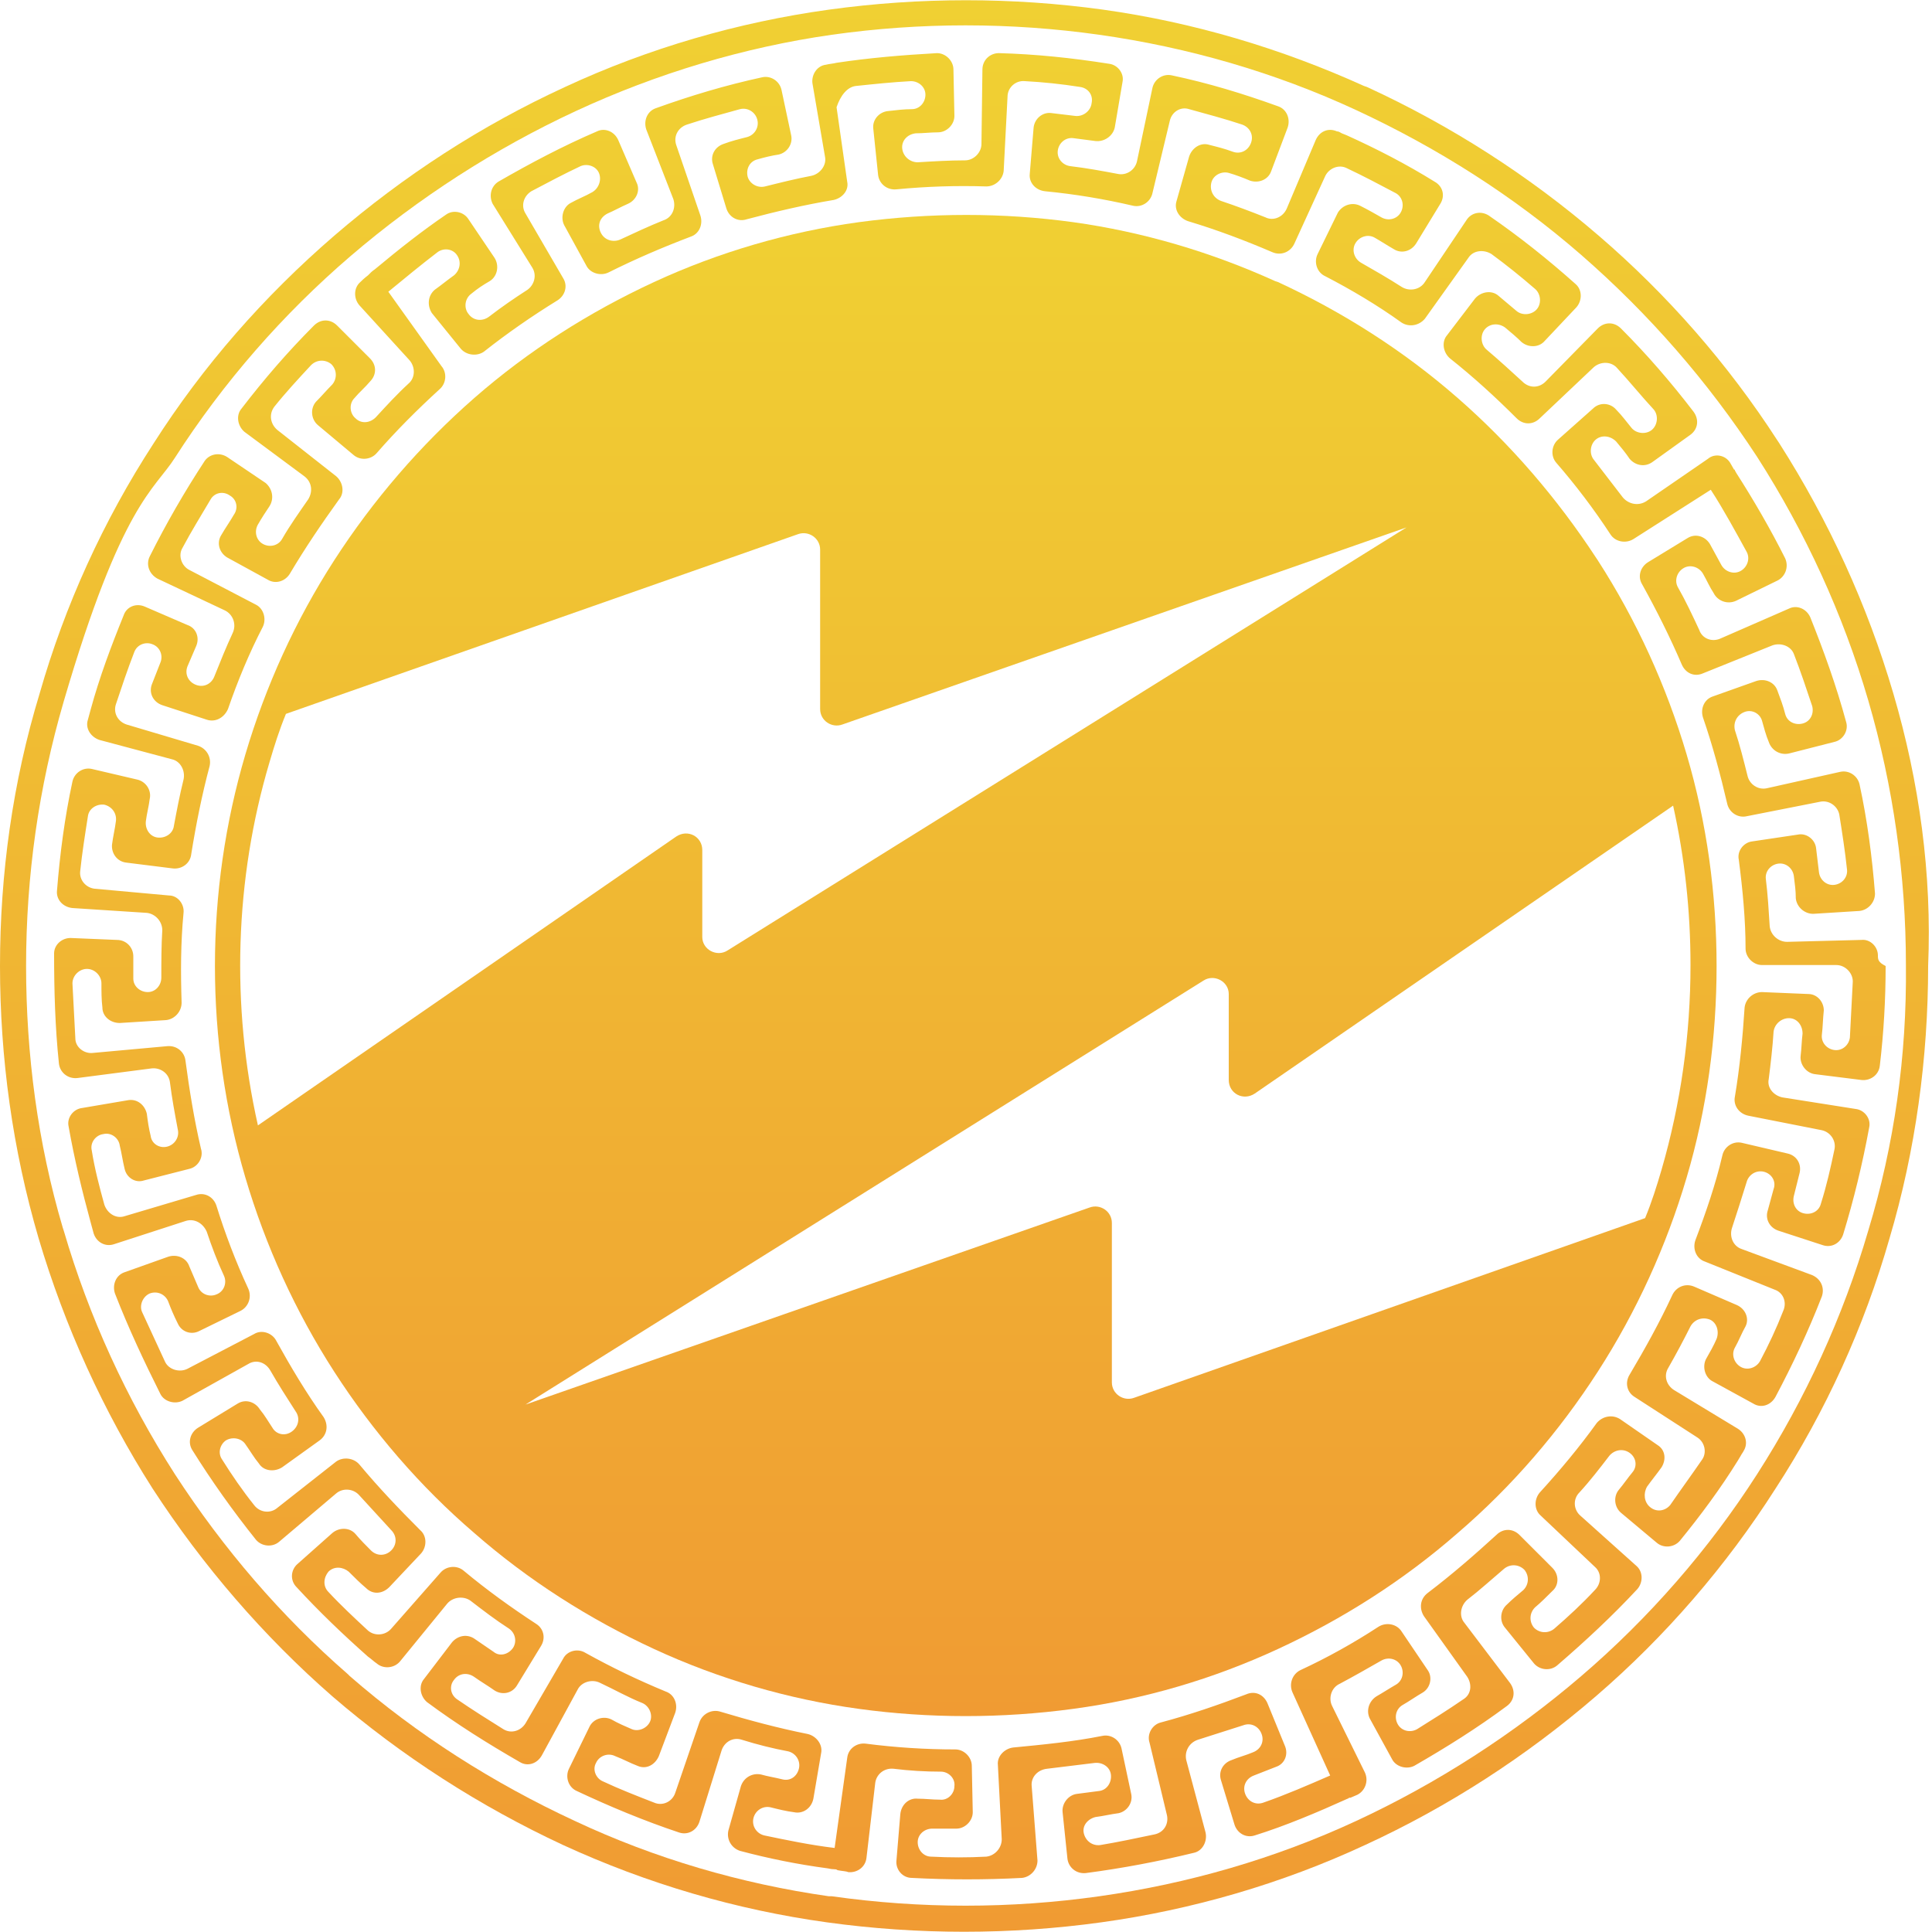 <?xml version="1.0" encoding="utf-8"?>
<!-- Generator: Adobe Illustrator 26.2.1, SVG Export Plug-In . SVG Version: 6.00 Build 0)  -->
<svg version="1.1" id="Layer_1" xmlns="http://www.w3.org/2000/svg" xmlns:xlink="http://www.w3.org/1999/xlink" x="0px" y="0px"
	 viewBox="0 0 200 200" style="enable-background:new 0 0 200 200;" xml:space="preserve">
<style type="text/css">
	.st0{fill:url(#SVGID_1_);}
	.st1{fill:url(#SVGID_00000137838418568457093780000007014254384358691741_);}
	.st2{fill:url(#SVGID_00000075164537689570542740000000755811663913127838_);}
</style>
<g id="Layer_4">
</g>
<g id="Layer_2_00000032610408991210097480000004552636808721793948_">
	<g>
		
			<linearGradient id="SVGID_1_" gradientUnits="userSpaceOnUse" x1="99.994" y1="45.725" x2="99.994" y2="-109.731" gradientTransform="matrix(1 0 0 -1 0 68)">
			<stop  offset="0" style="stop-color:#F0D033"/>
			<stop  offset="1" style="stop-color:#F09B33"/>
		</linearGradient>
		<path class="st0" d="M165.4,142c4-6.2,7.1-13,9.2-20.1c2.1-7.1,3.1-14.5,3.1-21.9c0-7.4-1-14.8-3.1-21.9
			c-2.1-7.1-5.2-13.9-9.2-20.1l-0.2-0.3c-4-6.1-8.8-11.7-14.3-16.5c-5.6-4.9-11.9-8.9-18.6-12l-0.3-0.1c-6.6-3-13.7-5.1-20.9-6.1
			c-7.3-1-14.8-1-22.2,0c-7.3,1-14.5,3.1-21.2,6.2c-6.7,3.1-13,7.1-18.6,12C43.5,46.1,38.6,51.8,34.6,58s-7.1,13-9.2,20.1
			c-4.2,14.2-4.2,29.6,0,43.8c2.1,7.1,5.2,13.9,9.2,20.1c4,6.2,8.9,11.9,14.5,16.7c5.6,4.9,11.9,8.9,18.6,12
			c6.7,3.1,13.9,5.2,21.2,6.2c7.3,1,14.8,1,22.2,0s14.5-3.1,21.2-6.2c6.7-3.1,13-7.1,18.6-12C156.5,153.9,161.4,148.2,165.4,142
			L165.4,142z M26.7,116.5c-2.8-12.4-2.4-25.5,1.2-37.6c0.5-1.7,1-3.3,1.7-5l53-18.6c1.1-0.4,2.3,0.4,2.3,1.6v16.5
			c0,1.2,1.2,2,2.3,1.6l58.4-20.4L75.3,98.4c-1.1,0.7-2.6-0.1-2.6-1.4V88c0-1.4-1.5-2.2-2.7-1.4L26.7,116.5L26.7,116.5z
			 M117.4,144.7c-1.1,0.4-2.3-0.4-2.3-1.6v-16.5c0-1.2-1.2-2-2.3-1.6l-58.4,20.4l70.2-43.9c1.1-0.7,2.6,0.1,2.6,1.4v8.9
			c0,1.4,1.5,2.2,2.7,1.4l43.3-29.8c1.2,5.4,1.8,10.9,1.8,16.5c0,7.2-1,14.3-3,21.2c-0.5,1.7-1,3.3-1.7,5L117.4,144.7L117.4,144.7z"
			/>
		
			<linearGradient id="SVGID_00000099660175100074539110000017602079699383173043_" gradientUnits="userSpaceOnUse" x1="100" y1="68" x2="100" y2="-131.994" gradientTransform="matrix(1 0 0 -1 0 68)">
			<stop  offset="0" style="stop-color:#F0D033"/>
			<stop  offset="1" style="stop-color:#F09B33"/>
		</linearGradient>
		<path style="fill:url(#SVGID_00000099660175100074539110000017602079699383173043_);" d="M196,71.8c-2.7-9.2-6.7-17.9-11.8-25.9
			l-0.2-0.3c-5.1-7.9-11.4-15.1-18.5-21.2C158.3,18.2,150.2,13,141.5,9l-0.3-0.1c-8.6-3.9-17.7-6.6-27-7.9c-9.4-1.3-19-1.3-28.4,0
			c-9.4,1.3-18.7,4-27.3,8c-8.7,4-16.7,9.2-23.9,15.4C27.3,30.7,21,37.9,15.9,45.9c-5.2,8-9.2,16.8-11.8,25.9C1.3,81,0,90.5,0,100
			s1.3,19,4,28.2c2.7,9.1,6.7,17.9,11.8,25.9c5.2,8,11.5,15.3,18.6,21.5c7.2,6.2,15.3,11.4,23.9,15.4c8.7,4,17.9,6.7,27.3,8
			c9.4,1.3,19,1.3,28.4,0c9.4-1.3,18.7-4,27.3-8c8.7-4,16.7-9.2,23.9-15.4c7.2-6.2,13.5-13.5,18.6-21.5c5.2-8,9.2-16.8,11.8-25.9
			c2.7-9.1,4-18.7,4-28.2C200,90.5,198.7,81,196,71.8L196,71.8z M193.4,127.4c-2.6,8.9-6.5,17.4-11.5,25.2
			c-5,7.8-11.2,14.9-18.2,20.9s-14.9,11.1-23.3,15c-8.4,3.9-17.4,6.5-26.6,7.8c-9.2,1.3-18.5,1.3-27.7,0l-0.3,0
			c-9.1-1.3-18-3.9-26.3-7.8c-8.4-3.9-16.3-8.9-23.3-15l-0.2-0.2c-6.9-6-12.9-13-17.9-20.7c-5-7.8-8.9-16.3-11.5-25.2l-0.1-0.3
			c-2.6-8.8-3.8-18-3.8-27.1c0-9.3,1.3-18.5,3.9-27.4c6-20.5,9.4-21.9,11.5-25.2c5-7.8,11.2-14.9,18.2-20.9s14.9-11.1,23.3-15
			C68,7.6,77,4.9,86.1,3.6c9.2-1.3,18.5-1.3,27.7,0c9.2,1.3,18.2,3.9,26.6,7.8c8.4,3.9,16.3,8.9,23.3,15s13.1,13.1,18.2,20.9
			c5,7.8,8.9,16.3,11.5,25.2c2.6,8.9,3.9,18.2,3.9,27.4C197.4,109.3,196.1,118.5,193.4,127.4L193.4,127.4z"/>
		
			<linearGradient id="SVGID_00000054264425659234598380000007242922898155625890_" gradientUnits="userSpaceOnUse" x1="99.996" y1="62.378" x2="99.996" y2="-126.456" gradientTransform="matrix(1 0 0 -1 0 68)">
			<stop  offset="0" style="stop-color:#F0D033"/>
			<stop  offset="1" style="stop-color:#F09B33"/>
		</linearGradient>
		<path style="fill:url(#SVGID_00000054264425659234598380000007242922898155625890_);" d="M194.4,98.9c0-0.9-0.8-1.7-1.7-1.6
			l-7.7,0.2c-0.9,0-1.7-0.7-1.8-1.6c-0.1-1.6-0.2-3.3-0.4-4.9c-0.1-0.8,0.5-1.5,1.3-1.6c0.8-0.1,1.5,0.5,1.6,1.3
			c0.1,0.8,0.2,1.5,0.2,2.3c0.1,0.9,0.9,1.6,1.8,1.6l4.8-0.3c0.9-0.1,1.6-0.9,1.6-1.8c-0.3-3.8-0.8-7.6-1.6-11.3
			c-0.2-0.9-1.1-1.5-2-1.3l-7.6,1.7c-0.9,0.2-1.8-0.4-2-1.3c-0.4-1.6-0.8-3.2-1.3-4.7c-0.2-0.8,0.2-1.6,1-1.9
			c0.8-0.3,1.6,0.2,1.8,0.9c0.2,0.7,0.4,1.5,0.7,2.2c0.3,0.9,1.2,1.4,2.1,1.2l4.7-1.2c0.9-0.2,1.5-1.2,1.2-2.1
			c-1-3.7-2.3-7.3-3.7-10.8c-0.4-0.9-1.4-1.3-2.2-0.9l-7.1,3.1c-0.9,0.4-1.9,0-2.2-0.9c-0.7-1.5-1.4-3-2.2-4.4
			c-0.4-0.7-0.1-1.6,0.6-2c0.7-0.4,1.6-0.1,2,0.6c0.4,0.7,0.7,1.4,1.1,2c0.4,0.8,1.4,1.2,2.3,0.8l4.3-2.1c0.8-0.4,1.2-1.4,0.8-2.3
			c-1.5-3-3.3-6.1-5.1-8.9l0,0c0-0.1-0.1-0.1-0.1-0.2c0,0,0-0.1-0.1-0.1l0,0c-0.1-0.2-0.3-0.5-0.4-0.7c-0.5-0.8-1.6-1-2.3-0.4
			l-6.4,4.4c-0.8,0.5-1.8,0.3-2.4-0.4c-1-1.3-2-2.6-3-3.9c-0.5-0.6-0.4-1.6,0.2-2.1c0.6-0.5,1.5-0.4,2.1,0.2c0.5,0.6,1,1.2,1.4,1.8
			c0.6,0.7,1.6,0.9,2.4,0.3l3.9-2.8c0.8-0.6,0.9-1.6,0.3-2.4c-2.3-3-4.8-5.9-7.5-8.6c-0.7-0.7-1.7-0.7-2.4,0l-5.4,5.5
			c-0.7,0.7-1.7,0.7-2.4,0c-1.2-1.1-2.4-2.2-3.7-3.3c-0.6-0.5-0.7-1.5-0.2-2.1c0.5-0.6,1.4-0.7,2.1-0.2c0.6,0.5,1.2,1,1.7,1.5
			c0.7,0.6,1.8,0.6,2.4-0.1l3.3-3.5c0.6-0.7,0.6-1.8-0.1-2.4c-2.8-2.5-5.8-4.9-9-7.1c-0.8-0.5-1.8-0.3-2.3,0.5l-4.3,6.4
			c-0.5,0.8-1.6,1-2.4,0.5c-1.4-0.9-2.8-1.7-4.2-2.5c-0.7-0.4-1-1.3-0.6-2c0.4-0.7,1.3-1,2-0.6c0.7,0.4,1.3,0.8,2,1.2
			c0.8,0.5,1.8,0.2,2.3-0.6l2.5-4.1c0.5-0.8,0.3-1.8-0.6-2.3c-2.9-1.8-6-3.4-9.1-4.8l-0.5-0.2c-0.2-0.1-0.3-0.2-0.5-0.2
			c-0.9-0.4-1.8,0-2.2,0.9l-3,7.1c-0.4,0.9-1.4,1.3-2.2,0.9c-1.5-0.6-3.1-1.2-4.6-1.7c-0.8-0.3-1.2-1.1-1-1.9s1.1-1.2,1.8-1
			c0.7,0.2,1.5,0.5,2.2,0.8c0.9,0.3,1.9-0.1,2.2-1l1.7-4.5c0.3-0.9-0.1-1.9-1-2.2c-3.6-1.3-7.2-2.4-11-3.2c-0.9-0.2-1.8,0.4-2,1.3
			l-1.6,7.6c-0.2,0.9-1.1,1.5-2,1.3c-1.6-0.3-3.2-0.6-4.9-0.8c-0.8-0.1-1.4-0.8-1.3-1.6s0.8-1.4,1.6-1.3c0.8,0.1,1.5,0.2,2.3,0.3
			c0.9,0.1,1.8-0.5,2-1.4l0.8-4.7c0.2-0.9-0.5-1.8-1.4-1.9c-3.8-0.6-7.6-1-11.4-1.1c-0.9,0-1.7,0.7-1.7,1.7l-0.1,7.7
			c0,0.9-0.8,1.7-1.7,1.7c-1.6,0-3.3,0.1-4.9,0.2c-0.8,0-1.5-0.6-1.6-1.4c-0.1-0.8,0.5-1.5,1.4-1.6c0.8,0,1.5-0.1,2.3-0.1
			c0.9,0,1.7-0.8,1.7-1.7l-0.1-4.8c0-0.9-0.8-1.7-1.7-1.7C93.4,5.7,89.9,6,86.6,6.5c-0.4,0.1-0.7,0.1-1.1,0.2
			c-0.9,0.1-1.5,1-1.4,1.9l1.3,7.6c0.2,0.9-0.5,1.8-1.4,2c-1.6,0.3-3.2,0.7-4.8,1.1c-0.8,0.2-1.6-0.3-1.8-1c-0.2-0.8,0.2-1.6,1-1.8
			c0.7-0.2,1.5-0.4,2.2-0.5c0.9-0.2,1.5-1.1,1.3-2l-1-4.7c-0.2-0.9-1.1-1.5-2-1.3c-3.7,0.8-7.4,1.9-11,3.2c-0.9,0.3-1.3,1.3-1,2.2
			l2.8,7.2c0.3,0.9-0.1,1.9-1,2.2c-1.5,0.6-3,1.3-4.5,2c-0.7,0.3-1.6,0.1-2-0.7s-0.1-1.6,0.7-2c0.7-0.3,1.4-0.7,2.1-1
			c0.9-0.4,1.3-1.4,0.9-2.2l-1.9-4.4c-0.4-0.9-1.4-1.3-2.2-0.9c-3.5,1.5-6.9,3.3-10.2,5.2c-0.8,0.5-1,1.5-0.6,2.3l4.1,6.6
			c0.5,0.8,0.2,1.8-0.5,2.3c-1.4,0.9-2.7,1.8-4,2.8c-0.7,0.5-1.6,0.4-2.1-0.3c-0.5-0.6-0.4-1.6,0.3-2.1c0.6-0.5,1.2-0.9,1.9-1.3
			c0.8-0.5,1-1.6,0.5-2.4l-2.7-4c-0.5-0.8-1.6-1-2.3-0.5c-2.5,1.7-4.9,3.6-7.3,5.6l0,0c-0.1,0.1-0.3,0.2-0.5,0.4
			c-0.1,0.1-0.2,0.2-0.3,0.3l0,0c-0.4,0.3-0.7,0.6-0.8,0.7c-0.7,0.6-0.7,1.7-0.1,2.4l5.2,5.7c0.6,0.7,0.6,1.8-0.1,2.4
			c-1.2,1.1-2.3,2.3-3.4,3.5c-0.6,0.6-1.5,0.7-2.1,0.1c-0.6-0.5-0.7-1.5-0.1-2.1c0.5-0.6,1.1-1.1,1.6-1.7c0.7-0.7,0.7-1.7,0-2.4
			l-3.4-3.4c-0.7-0.7-1.7-0.7-2.4,0c-2.7,2.7-5.2,5.6-7.5,8.6c-0.6,0.7-0.4,1.8,0.3,2.4l6.2,4.6c0.8,0.6,0.9,1.6,0.4,2.4
			c-0.9,1.3-1.9,2.7-2.7,4.1c-0.4,0.7-1.3,0.9-2,0.5c-0.7-0.4-0.9-1.3-0.5-2c0.4-0.7,0.8-1.3,1.2-1.9c0.5-0.8,0.3-1.8-0.4-2.4
			l-4-2.7c-0.8-0.5-1.8-0.3-2.3,0.4c-2.1,3.2-4,6.5-5.7,9.9c-0.4,0.8-0.1,1.8,0.8,2.3l7,3.3c0.8,0.4,1.2,1.4,0.8,2.3
			c-0.7,1.5-1.3,3-1.9,4.5c-0.3,0.8-1.1,1.2-1.9,0.9s-1.2-1.1-0.9-1.9c0.3-0.7,0.6-1.4,0.9-2.1c0.4-0.9,0-1.9-0.9-2.2L15,62.8
			c-0.9-0.4-1.9,0-2.2,0.9c-1.3,3.2-2.5,6.4-3.4,9.7c-0.1,0.4-0.2,0.7-0.3,1.1c-0.3,0.9,0.3,1.8,1.2,2.1l7.5,2
			c0.9,0.2,1.4,1.2,1.2,2.1c-0.4,1.6-0.7,3.2-1,4.8c-0.1,0.8-0.9,1.3-1.7,1.2c-0.8-0.1-1.3-0.9-1.2-1.7c0.1-0.8,0.3-1.5,0.4-2.3
			c0.2-0.9-0.4-1.8-1.3-2l-4.7-1.1c-0.9-0.2-1.8,0.4-2,1.3c-0.8,3.7-1.3,7.5-1.6,11.3c-0.1,0.9,0.6,1.7,1.6,1.8l7.7,0.5
			c0.9,0.1,1.6,0.9,1.6,1.8c-0.1,1.6-0.1,3.3-0.1,4.9c0,0.8-0.6,1.5-1.4,1.5c-0.8,0-1.5-0.6-1.5-1.4c0-0.8,0-1.5,0-2.3
			c0-0.9-0.7-1.7-1.7-1.7l-4.8-0.2c-0.9,0-1.7,0.7-1.7,1.6c0,3.8,0.1,7.6,0.5,11.4c0.1,0.9,0.9,1.6,1.9,1.5l7.7-1
			c0.9-0.1,1.8,0.5,1.9,1.5c0.2,1.6,0.5,3.2,0.8,4.8c0.2,0.8-0.3,1.6-1.1,1.8c-0.8,0.2-1.6-0.3-1.7-1.1c-0.2-0.8-0.3-1.5-0.4-2.3
			c-0.2-0.9-1-1.6-2-1.4l-4.7,0.8c-0.9,0.1-1.6,1-1.4,1.9c0.6,3.4,1.4,6.7,2.3,10c0.1,0.4,0.2,0.7,0.3,1.1c0.3,0.9,1.2,1.4,2.1,1.1
			l7.4-2.4c0.9-0.3,1.8,0.2,2.2,1.1c0.5,1.5,1.1,3.1,1.8,4.6c0.3,0.7,0,1.6-0.8,1.9c-0.7,0.3-1.6,0-1.9-0.8
			c-0.3-0.7-0.6-1.4-0.9-2.1c-0.3-0.9-1.3-1.3-2.2-1l-4.5,1.6c-0.9,0.3-1.3,1.3-1,2.2c1.4,3.6,3,7,4.7,10.4c0.4,0.8,1.5,1.1,2.3,0.7
			l6.8-3.8c0.8-0.5,1.8-0.2,2.3,0.7c0.8,1.4,1.7,2.8,2.6,4.2c0.5,0.7,0.3,1.6-0.4,2.1c-0.7,0.5-1.6,0.3-2-0.4
			c-0.4-0.6-0.8-1.3-1.3-1.9c-0.5-0.8-1.5-1.1-2.3-0.6l-4.1,2.5c-0.8,0.5-1.1,1.5-0.6,2.3c2,3.2,4.2,6.3,6.6,9.3
			c0.6,0.7,1.7,0.8,2.4,0.2l5.9-5c0.7-0.6,1.8-0.5,2.4,0.2c1.1,1.2,2.2,2.4,3.3,3.6c0.6,0.6,0.6,1.5,0,2.1s-1.5,0.6-2.1,0
			c-0.5-0.5-1.1-1.1-1.6-1.7c-0.6-0.7-1.7-0.7-2.4-0.1l-3.6,3.2c-0.7,0.6-0.8,1.7-0.1,2.4c2.3,2.5,4.8,4.9,7.4,7.2
			c0.3,0.2,0.6,0.5,0.9,0.7c0.7,0.6,1.8,0.5,2.4-0.2l4.9-6c0.6-0.7,1.7-0.8,2.4-0.3c1.3,1,2.6,2,4,2.9c0.7,0.5,0.8,1.4,0.4,2
			c-0.5,0.7-1.4,0.9-2,0.4c-0.6-0.4-1.3-0.9-1.9-1.3c-0.8-0.6-1.8-0.4-2.4,0.3l-2.9,3.8c-0.6,0.7-0.4,1.8,0.3,2.4
			c3.1,2.3,6.3,4.3,9.6,6.2c0.8,0.5,1.8,0.2,2.3-0.7l3.7-6.8c0.4-0.8,1.5-1.1,2.3-0.7c1.5,0.7,2.9,1.5,4.4,2.1
			c0.7,0.3,1.1,1.2,0.8,1.9c-0.3,0.7-1.2,1.1-1.9,0.8c-0.7-0.3-1.4-0.6-2.1-1c-0.8-0.4-1.9-0.1-2.3,0.8l-2.1,4.3
			c-0.4,0.8-0.1,1.9,0.8,2.3c3.4,1.6,7,3.1,10.6,4.3c0.9,0.3,1.8-0.2,2.1-1.1l2.3-7.4c0.3-0.9,1.2-1.4,2.1-1.1
			c1.6,0.5,3.2,0.9,4.8,1.2c0.8,0.2,1.3,1,1.1,1.8c-0.2,0.8-0.9,1.3-1.7,1.1c-0.8-0.2-1.5-0.3-2.2-0.5c-0.9-0.2-1.8,0.3-2.1,1.2
			l-1.3,4.6c-0.2,0.9,0.3,1.8,1.2,2.1c3,0.8,6,1.4,9,1.8l0,0c0.1,0,0.4,0.1,0.7,0.1c0.1,0,0.3,0,0.4,0.1l0,0
			c0.5,0.1,0.9,0.1,1.1,0.2c0.9,0.1,1.8-0.5,1.9-1.5l0.9-7.7c0.1-0.9,0.9-1.6,1.9-1.5c1.6,0.2,3.3,0.3,4.9,0.3
			c0.8,0,1.5,0.7,1.4,1.5c0,0.8-0.7,1.5-1.5,1.4c-0.8,0-1.5-0.1-2.3-0.1c-0.9-0.1-1.7,0.6-1.8,1.6l-0.4,4.8
			c-0.1,0.9,0.6,1.8,1.6,1.8c3.8,0.2,7.6,0.2,11.4,0c0.9-0.1,1.6-0.9,1.6-1.8l-0.6-7.7c-0.1-0.9,0.6-1.7,1.6-1.8
			c1.6-0.2,3.3-0.4,4.9-0.6c0.8-0.1,1.6,0.4,1.7,1.2c0.1,0.8-0.4,1.6-1.2,1.7c-0.8,0.1-1.5,0.2-2.3,0.3c-0.9,0.1-1.6,1-1.5,1.9
			l0.5,4.8c0.1,0.9,0.9,1.6,1.9,1.5c3.8-0.5,7.5-1.2,11.2-2.1c0.9-0.2,1.4-1.2,1.2-2.1l-2-7.5c-0.2-0.9,0.3-1.8,1.2-2.1
			c1.6-0.5,3.1-1,4.7-1.5c0.8-0.3,1.6,0.1,1.9,0.9c0.3,0.8-0.1,1.6-0.9,1.9c-0.7,0.3-1.5,0.5-2.2,0.8c-0.9,0.3-1.4,1.2-1.1,2.1
			l1.4,4.6c0.3,0.9,1.2,1.4,2.1,1.1c3.2-1,6.5-2.4,9.6-3.8l0,0c0.1,0,0.1-0.1,0.2-0.1c0,0,0.1,0,0.1,0l0,0c0.2-0.1,0.5-0.2,0.7-0.3
			c0.8-0.4,1.2-1.4,0.8-2.3l-3.4-6.9c-0.4-0.8-0.1-1.9,0.8-2.3c1.5-0.8,2.9-1.6,4.3-2.4c0.7-0.4,1.6-0.2,2,0.5
			c0.4,0.7,0.2,1.6-0.5,2c-0.7,0.4-1.3,0.8-2,1.2c-0.8,0.5-1.1,1.5-0.7,2.3l2.3,4.2c0.4,0.8,1.5,1.1,2.3,0.7
			c3.3-1.9,6.5-3.9,9.6-6.2c0.8-0.6,0.9-1.6,0.3-2.4l-4.7-6.2c-0.6-0.7-0.4-1.8,0.3-2.4c1.3-1,2.5-2.1,3.8-3.2
			c0.6-0.5,1.5-0.5,2.1,0.1c0.5,0.6,0.5,1.5-0.1,2.1c-0.6,0.5-1.2,1-1.7,1.5c-0.7,0.6-0.8,1.7-0.2,2.4l3,3.7
			c0.6,0.7,1.7,0.8,2.4,0.2c2.9-2.5,5.7-5.1,8.3-7.9c0.6-0.7,0.6-1.8-0.1-2.4l-5.8-5.2c-0.7-0.6-0.8-1.7-0.1-2.4
			c1.1-1.2,2.1-2.5,3.1-3.8c0.5-0.6,1.4-0.8,2.1-0.3c0.7,0.5,0.8,1.4,0.3,2c-0.5,0.6-0.9,1.2-1.4,1.8c-0.6,0.7-0.5,1.8,0.2,2.4
			l3.7,3.1c0.7,0.6,1.8,0.5,2.4-0.2c2.2-2.7,4.2-5.4,6-8.3l0.3-0.5c0.1-0.2,0.2-0.3,0.3-0.5c0.5-0.8,0.2-1.8-0.6-2.3l-6.6-4
			c-0.8-0.5-1.1-1.5-0.6-2.3c0.8-1.4,1.6-2.9,2.3-4.3c0.4-0.7,1.2-1,2-0.7c0.7,0.3,1,1.2,0.7,2c-0.3,0.7-0.7,1.4-1.1,2.1
			c-0.4,0.8-0.1,1.9,0.7,2.3l4.2,2.3c0.8,0.5,1.8,0.2,2.3-0.7c1.8-3.4,3.4-6.8,4.8-10.4c0.3-0.9-0.1-1.8-1-2.2l-7.3-2.7
			c-0.9-0.3-1.3-1.3-1-2.2c0.5-1.5,1-3.1,1.5-4.7c0.2-0.8,1-1.3,1.8-1.1c0.8,0.2,1.3,1,1,1.8c-0.2,0.7-0.4,1.5-0.6,2.2
			c-0.3,0.9,0.2,1.8,1.1,2.1l4.6,1.5c0.9,0.3,1.8-0.2,2.1-1.1c1.1-3.6,2-7.3,2.7-11.1c0.2-0.9-0.5-1.8-1.4-1.9l-7.6-1.2
			c-0.9-0.2-1.6-1-1.4-1.9c0.2-1.6,0.4-3.3,0.5-4.9c0.1-0.8,0.8-1.4,1.6-1.4c0.8,0,1.4,0.7,1.4,1.6c-0.1,0.8-0.1,1.5-0.2,2.3
			c-0.1,0.9,0.6,1.8,1.5,1.9l4.8,0.6c0.9,0.1,1.8-0.5,1.9-1.5c0.4-3.4,0.6-6.8,0.6-10.3C194.4,99.6,194.4,99.3,194.4,98.9
			L194.4,98.9z M191.5,107.4c-0.1,0.8-0.8,1.4-1.6,1.3c-0.8-0.1-1.4-0.8-1.3-1.6c0.1-0.8,0.1-1.6,0.2-2.5c0-0.9-0.7-1.7-1.6-1.7
			l-4.8-0.2c-0.9,0-1.7,0.7-1.8,1.6c-0.2,3.1-0.5,6.2-1,9.2c-0.2,0.9,0.4,1.8,1.4,2l7.6,1.5c0.9,0.2,1.5,1.1,1.3,2
			c-0.4,1.9-0.8,3.7-1.4,5.6c-0.2,0.8-1,1.2-1.8,1c-0.8-0.2-1.2-1-1-1.8c0.2-0.8,0.4-1.6,0.6-2.4c0.2-0.9-0.3-1.8-1.3-2l-4.7-1.1
			c-0.9-0.2-1.8,0.4-2,1.3c-0.7,3-1.7,5.9-2.8,8.8c-0.3,0.9,0.1,1.9,1,2.2l7.2,2.9c0.9,0.3,1.3,1.3,0.9,2.2
			c-0.7,1.8-1.5,3.5-2.4,5.2c-0.4,0.7-1.3,1-2,0.6c-0.7-0.4-1-1.3-0.6-2c0.4-0.7,0.7-1.5,1.1-2.2c0.4-0.8,0-1.8-0.9-2.2l-4.4-1.9
			c-0.9-0.4-1.9,0-2.3,0.9c-1.3,2.8-2.8,5.5-4.4,8.2c-0.5,0.8-0.3,1.8,0.5,2.3l6.5,4.2c0.8,0.5,1,1.6,0.5,2.3
			c-1.1,1.6-2.2,3.1-3.3,4.7c-0.5,0.6-1.4,0.8-2.1,0.2c-0.6-0.5-0.7-1.4-0.3-2.1c0.5-0.7,1-1.3,1.5-2c0.5-0.8,0.4-1.8-0.4-2.3
			l-3.9-2.7c-0.8-0.5-1.8-0.3-2.4,0.4c-1.8,2.5-3.8,4.9-5.9,7.2c-0.6,0.7-0.6,1.8,0.1,2.4l5.6,5.3c0.7,0.6,0.7,1.7,0,2.4
			c-1.3,1.4-2.7,2.7-4.2,4c-0.6,0.5-1.5,0.5-2.1-0.1c-0.5-0.6-0.5-1.5,0.1-2.1c0.6-0.5,1.2-1.1,1.8-1.7c0.7-0.6,0.7-1.7,0-2.4
			l-3.4-3.4c-0.7-0.7-1.7-0.7-2.4,0c-2.3,2.1-4.6,4.1-7.1,6c-0.8,0.6-0.9,1.6-0.4,2.4l4.5,6.3c0.5,0.8,0.4,1.8-0.4,2.3
			c-1.6,1.1-3.2,2.1-4.8,3.1c-0.7,0.4-1.6,0.2-2-0.5c-0.4-0.7-0.2-1.6,0.5-2c0.7-0.4,1.4-0.9,2.1-1.3c0.8-0.5,1-1.6,0.5-2.3l-2.7-4
			c-0.5-0.8-1.6-1-2.4-0.5c-2.6,1.7-5.3,3.2-8.1,4.5c-0.8,0.4-1.2,1.4-0.8,2.3l3.9,8.6l0,0c-2.3,1-4.6,2-6.9,2.8
			c-0.8,0.3-1.6-0.1-1.9-0.9c-0.3-0.8,0.1-1.6,0.9-1.9c0.8-0.3,1.5-0.6,2.3-0.9c0.9-0.3,1.3-1.3,0.9-2.2l-1.8-4.4
			c-0.4-0.9-1.3-1.3-2.2-0.9c-2.9,1.1-5.8,2.1-8.8,2.9c-0.9,0.2-1.5,1.2-1.2,2.1l1.8,7.5c0.2,0.9-0.3,1.8-1.3,2
			c-1.9,0.4-3.8,0.8-5.6,1.1c-0.8,0.1-1.5-0.4-1.7-1.2s0.4-1.5,1.2-1.7c0.8-0.1,1.6-0.3,2.4-0.4c0.9-0.2,1.5-1.1,1.3-2l-1-4.7
			c-0.2-0.9-1.1-1.5-2-1.3c-3,0.6-6.1,0.9-9.2,1.2c-0.9,0.1-1.7,0.9-1.6,1.8l0.4,7.7c0,0.9-0.7,1.7-1.6,1.8c-1.9,0.1-3.8,0.1-5.7,0
			c-0.8,0-1.4-0.7-1.4-1.5c0-0.8,0.7-1.4,1.5-1.4c0.8,0,1.7,0,2.5,0c0.9,0,1.7-0.8,1.7-1.7l-0.1-4.8c0-0.9-0.8-1.7-1.7-1.7
			c-3.1,0-6.2-0.2-9.3-0.6c-0.9-0.1-1.8,0.5-1.9,1.5l-1.3,9.3l0,0c-2.5-0.3-4.9-0.8-7.3-1.3c-0.8-0.2-1.3-1-1.1-1.8
			c0.2-0.8,1-1.3,1.8-1.1c0.8,0.2,1.6,0.4,2.4,0.5c0.9,0.2,1.8-0.4,2-1.4l0.8-4.7c0.2-0.9-0.5-1.8-1.4-2c-3-0.6-6-1.4-9-2.3
			c-0.9-0.3-1.9,0.2-2.2,1.1l-2.5,7.3c-0.3,0.9-1.3,1.4-2.2,1c-1.8-0.7-3.6-1.4-5.3-2.2c-0.7-0.3-1.1-1.2-0.7-1.9
			c0.3-0.7,1.2-1.1,2-0.7c0.8,0.3,1.5,0.7,2.3,1c0.9,0.4,1.8-0.1,2.2-1l1.7-4.5c0.3-0.9-0.1-1.9-1-2.2c-2.9-1.2-5.6-2.5-8.3-4
			c-0.8-0.5-1.9-0.2-2.3,0.6l-3.9,6.7c-0.5,0.8-1.5,1.1-2.3,0.6c-1.6-1-3.2-2-4.8-3.1c-0.7-0.5-0.8-1.4-0.3-2
			c0.5-0.7,1.4-0.8,2.1-0.3c0.7,0.5,1.4,0.9,2.1,1.4c0.8,0.5,1.8,0.3,2.3-0.5l2.5-4.1c0.5-0.8,0.3-1.8-0.5-2.3
			c-2.6-1.7-5.1-3.5-7.5-5.5c-0.7-0.6-1.8-0.5-2.4,0.2l-5.1,5.8c-0.6,0.7-1.7,0.8-2.4,0.2c-1.4-1.3-2.8-2.6-4.1-4
			c-0.6-0.6-0.5-1.5,0-2.1c0.6-0.6,1.5-0.5,2.1,0c0.6,0.6,1.2,1.2,1.8,1.7c0.7,0.7,1.7,0.6,2.4-0.1l3.3-3.5c0.6-0.7,0.6-1.8-0.1-2.4
			c-2.2-2.2-4.3-4.4-6.3-6.8c-0.6-0.7-1.7-0.8-2.4-0.3l-6.1,4.8c-0.7,0.6-1.8,0.5-2.4-0.3c-1.2-1.5-2.3-3.1-3.3-4.7
			c-0.5-0.7-0.2-1.6,0.4-2c0.7-0.4,1.6-0.2,2,0.4c0.5,0.7,0.9,1.4,1.4,2c0.5,0.8,1.6,0.9,2.4,0.4l3.9-2.8c0.8-0.6,0.9-1.6,0.4-2.4
			c-1.8-2.5-3.4-5.2-4.9-7.9c-0.4-0.8-1.5-1.2-2.3-0.7l-6.9,3.6c-0.8,0.4-1.9,0.1-2.3-0.7c-0.8-1.7-1.6-3.5-2.4-5.2
			c-0.3-0.7,0.1-1.6,0.8-1.9c0.8-0.3,1.6,0.1,1.9,0.8c0.3,0.8,0.6,1.5,1,2.3c0.4,0.9,1.4,1.2,2.2,0.8l4.3-2.1
			c0.8-0.4,1.2-1.4,0.8-2.3c-1.3-2.8-2.4-5.7-3.3-8.6c-0.3-0.9-1.2-1.4-2.1-1.1l-7.4,2.2c-0.9,0.3-1.8-0.3-2.1-1.2
			c-0.5-1.8-1-3.7-1.3-5.6c-0.2-0.8,0.4-1.6,1.2-1.7c0.8-0.2,1.6,0.4,1.7,1.2c0.2,0.8,0.3,1.6,0.5,2.4c0.2,0.9,1.1,1.5,2,1.2
			l4.7-1.2c0.9-0.2,1.5-1.2,1.2-2.1c-0.7-3-1.2-6.1-1.6-9.1c-0.1-0.9-0.9-1.6-1.9-1.5l-7.7,0.7c-0.9,0.1-1.8-0.6-1.8-1.5
			c-0.1-1.9-0.2-3.8-0.3-5.7c0-0.8,0.7-1.5,1.5-1.5c0.8,0,1.5,0.7,1.5,1.5c0,0.8,0,1.7,0.1,2.5c0,0.9,0.8,1.6,1.8,1.6l4.8-0.3
			c0.9-0.1,1.6-0.9,1.6-1.8c-0.1-3.1-0.1-6.2,0.2-9.3c0.1-0.9-0.6-1.8-1.5-1.8l-7.7-0.7c-0.9-0.1-1.6-0.9-1.5-1.8
			c0.2-1.9,0.5-3.8,0.8-5.7c0.1-0.8,0.9-1.3,1.7-1.2c0.8,0.2,1.3,0.9,1.2,1.7c-0.1,0.8-0.3,1.6-0.4,2.4c-0.1,0.9,0.5,1.8,1.5,1.9
			l4.8,0.6c0.9,0.1,1.8-0.5,1.9-1.5c0.5-3.1,1.1-6.1,1.9-9.1c0.2-0.9-0.3-1.8-1.2-2.1l-7.4-2.2c-0.9-0.3-1.4-1.2-1.1-2.1
			c0.6-1.8,1.2-3.6,1.9-5.4c0.3-0.8,1.2-1.1,1.9-0.8c0.8,0.3,1.1,1.2,0.8,1.9c-0.3,0.8-0.6,1.5-0.9,2.3c-0.3,0.9,0.2,1.8,1.1,2.1
			l4.6,1.5c0.9,0.3,1.8-0.2,2.2-1.1c1-2.9,2.2-5.8,3.6-8.5c0.4-0.8,0.1-1.9-0.7-2.3l-6.9-3.6c-0.8-0.4-1.2-1.5-0.7-2.3
			c0.9-1.7,1.9-3.3,2.9-5c0.4-0.7,1.3-0.9,2-0.4c0.7,0.4,0.9,1.3,0.4,2c-0.4,0.7-0.9,1.4-1.3,2.1c-0.5,0.8-0.2,1.8,0.6,2.3l4.2,2.3
			c0.8,0.5,1.8,0.2,2.3-0.6c1.6-2.7,3.3-5.2,5.1-7.7c0.6-0.7,0.4-1.8-0.3-2.4l-6.1-4.8c-0.7-0.6-0.9-1.6-0.3-2.4
			c1.2-1.5,2.5-2.9,3.8-4.3c0.6-0.6,1.5-0.6,2.1-0.1c0.6,0.6,0.6,1.5,0.1,2.1c-0.6,0.6-1.1,1.2-1.7,1.8c-0.6,0.7-0.5,1.8,0.2,2.4
			l3.7,3.1c0.7,0.6,1.8,0.5,2.4-0.2c2-2.3,4.2-4.5,6.5-6.6c0.7-0.6,0.8-1.7,0.2-2.4l-5.5-7.7c1.7-1.4,3.4-2.8,5.1-4.1
			c0.7-0.5,1.6-0.3,2,0.3c0.5,0.7,0.3,1.6-0.3,2.1c-0.7,0.5-1.3,1-2,1.5c-0.7,0.6-0.8,1.6-0.3,2.4l3,3.7c0.6,0.7,1.7,0.8,2.4,0.3
			c2.4-1.9,5-3.7,7.6-5.3c0.8-0.5,1.1-1.5,0.6-2.3l-3.9-6.7c-0.5-0.8-0.2-1.8,0.6-2.3c1.7-0.9,3.4-1.8,5.1-2.6
			c0.7-0.3,1.6,0,1.9,0.7c0.3,0.7,0,1.6-0.7,2c-0.7,0.4-1.5,0.7-2.2,1.1c-0.8,0.4-1.1,1.5-0.7,2.3l2.3,4.2c0.4,0.8,1.5,1.1,2.3,0.7
			c2.8-1.4,5.6-2.6,8.5-3.7c0.9-0.3,1.3-1.3,1-2.2l-2.5-7.3c-0.3-0.9,0.2-1.8,1.1-2.1c1.8-0.6,3.7-1.1,5.5-1.6
			c0.8-0.2,1.6,0.3,1.8,1.1c0.2,0.8-0.3,1.6-1.1,1.8c-0.8,0.2-1.6,0.4-2.4,0.7c-0.9,0.3-1.4,1.2-1.1,2.1l1.4,4.6
			c0.3,0.9,1.2,1.4,2.1,1.1c3-0.8,6-1.5,9-2c0.9-0.2,1.6-1,1.4-1.9l-1.1-7.7C87,9.9,87.7,9,88.6,8.9c1.9-0.2,3.8-0.4,5.7-0.5
			c0.8,0,1.5,0.6,1.5,1.4s-0.6,1.5-1.4,1.5c-0.8,0-1.6,0.1-2.5,0.2c-0.9,0.1-1.6,0.9-1.5,1.8l0.5,4.8c0.1,0.9,0.9,1.6,1.9,1.5
			c3.1-0.3,6.2-0.4,9.3-0.3c0.9,0,1.7-0.7,1.8-1.6l0.4-7.7c0-0.9,0.8-1.7,1.8-1.6c1.9,0.1,3.8,0.3,5.7,0.6c0.8,0.1,1.4,0.8,1.2,1.7
			c-0.1,0.8-0.9,1.4-1.7,1.3c-0.8-0.1-1.6-0.2-2.5-0.3c-0.9-0.1-1.7,0.6-1.8,1.5l-0.4,4.8c-0.1,0.9,0.6,1.7,1.6,1.8
			c3.1,0.3,6.1,0.8,9.1,1.5c0.9,0.2,1.8-0.4,2-1.3l1.8-7.5c0.2-0.9,1.1-1.5,2-1.2c1.8,0.5,3.7,1,5.5,1.6c0.8,0.3,1.2,1.1,0.9,1.9
			c-0.3,0.8-1.1,1.2-1.9,0.9c-0.8-0.3-1.6-0.5-2.4-0.7c-0.9-0.3-1.8,0.3-2.1,1.2l-1.3,4.6c-0.3,0.9,0.3,1.8,1.2,2.1
			c3,0.9,5.9,2,8.7,3.2c0.9,0.4,1.9,0,2.3-0.9l3.2-7c0.4-0.8,1.4-1.2,2.2-0.8c1.7,0.8,3.4,1.7,5.1,2.6c0.7,0.4,0.9,1.3,0.5,2
			c-0.4,0.7-1.3,0.9-2,0.5c-0.7-0.4-1.4-0.8-2.2-1.2c-0.8-0.4-1.8-0.1-2.3,0.7l-2.1,4.3c-0.4,0.8-0.1,1.9,0.8,2.3
			c2.7,1.4,5.4,3,7.9,4.8c0.8,0.5,1.8,0.3,2.4-0.4l4.5-6.3c0.5-0.8,1.6-0.9,2.4-0.4c1.5,1.1,3,2.3,4.5,3.6c0.6,0.5,0.7,1.5,0.2,2.1
			c-0.5,0.6-1.5,0.7-2.1,0.2c-0.6-0.5-1.3-1.1-1.9-1.6c-0.7-0.6-1.8-0.4-2.4,0.3l-2.9,3.8c-0.6,0.7-0.4,1.8,0.3,2.4
			c2.4,1.9,4.7,4,6.9,6.2c0.7,0.7,1.7,0.7,2.4,0l5.6-5.3c0.7-0.6,1.8-0.6,2.4,0.1c1.3,1.4,2.5,2.9,3.8,4.3c0.5,0.6,0.4,1.6-0.2,2.1
			c-0.6,0.5-1.6,0.4-2.1-0.2c-0.5-0.6-1-1.3-1.6-1.9c-0.6-0.7-1.7-0.8-2.4-0.1l-3.6,3.2c-0.7,0.6-0.8,1.7-0.2,2.4
			c2,2.3,3.9,4.8,5.6,7.4c0.5,0.8,1.6,1,2.4,0.5l8-5.1c1.3,2,2.6,4.4,3.7,6.4c0.4,0.7,0.1,1.6-0.6,2c-0.7,0.4-1.6,0.1-2-0.6
			c-0.4-0.7-0.8-1.5-1.2-2.2c-0.5-0.8-1.5-1.1-2.3-0.6l-4.1,2.5c-0.8,0.5-1.1,1.5-0.6,2.3c1.5,2.7,2.9,5.5,4.1,8.3
			c0.4,0.9,1.3,1.3,2.2,0.9l7.2-2.9c0.9-0.3,1.9,0.1,2.2,0.9c0.7,1.8,1.3,3.6,1.9,5.4c0.2,0.8-0.2,1.6-1,1.8c-0.8,0.2-1.6-0.2-1.8-1
			c-0.2-0.8-0.5-1.6-0.8-2.4c-0.3-0.9-1.3-1.3-2.2-1l-4.5,1.6c-0.9,0.3-1.3,1.3-1,2.2c1,2.9,1.8,5.9,2.5,8.9c0.2,0.9,1.1,1.5,2,1.3
			l7.6-1.5c0.9-0.2,1.8,0.4,2,1.3c0.3,1.9,0.6,3.8,0.8,5.7c0.1,0.8-0.5,1.5-1.3,1.6c-0.8,0.1-1.5-0.5-1.6-1.3
			c-0.1-0.8-0.2-1.6-0.3-2.5c-0.1-0.9-1-1.6-1.9-1.4l-4.7,0.7c-0.9,0.1-1.6,1-1.4,1.9c0.4,3.1,0.7,6.2,0.7,9.2
			c0,0.9,0.8,1.7,1.7,1.7h7.7c0.9,0,1.7,0.8,1.7,1.7C191.7,103.6,191.6,105.5,191.5,107.4L191.5,107.4z"/>
	</g>
</g>
</svg>
